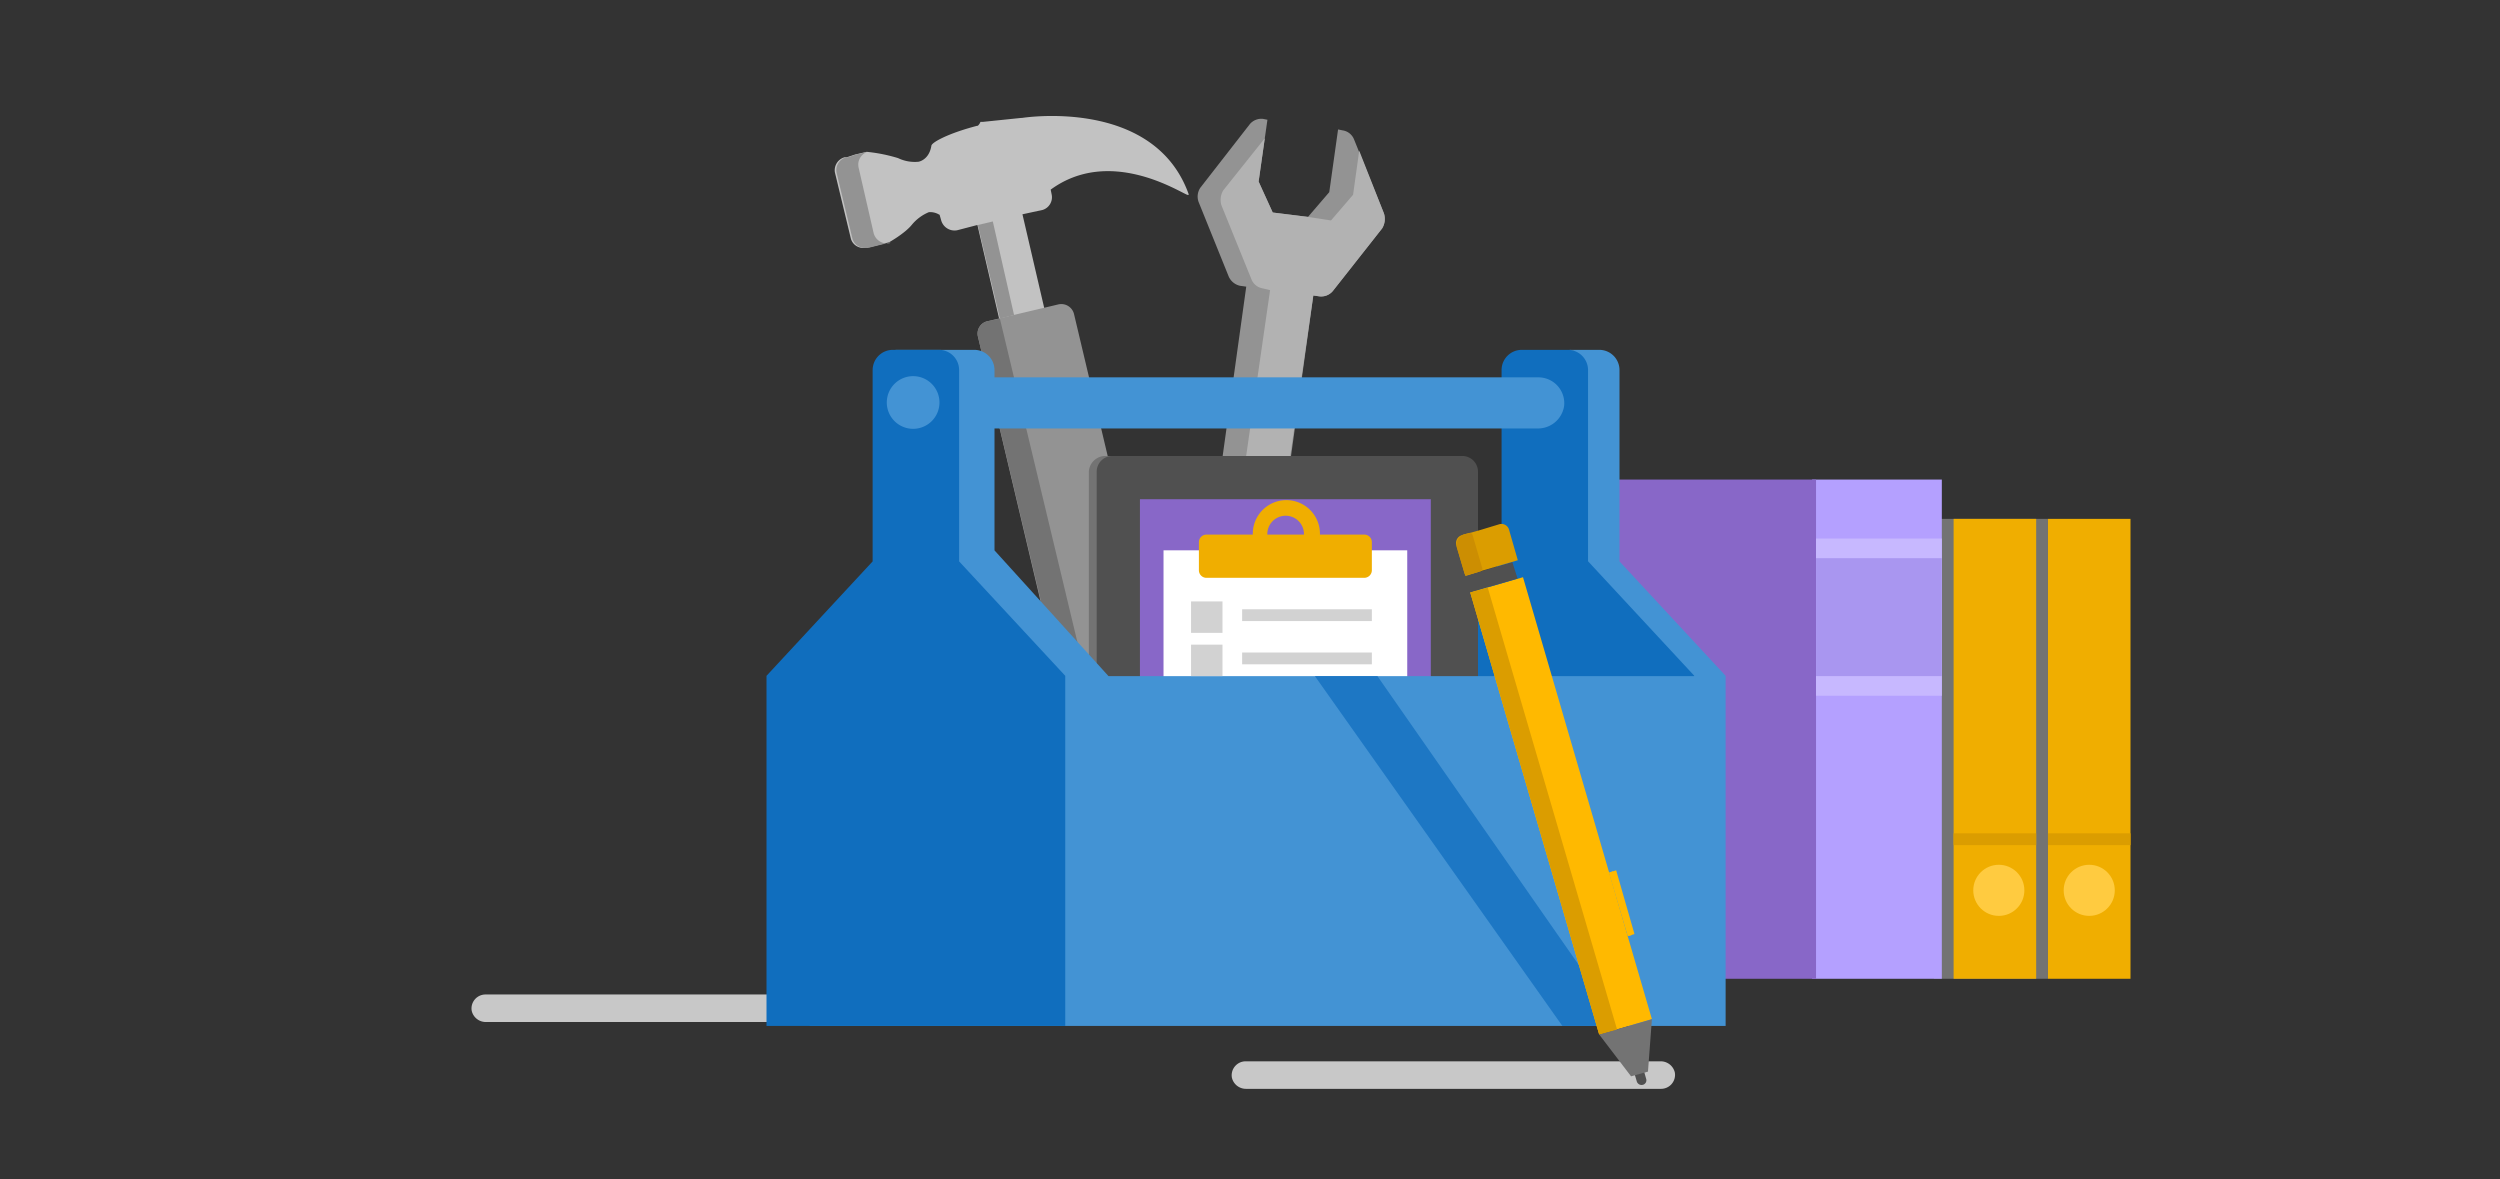 <svg xmlns="http://www.w3.org/2000/svg" viewBox="0 0 636 300"><rect x="0" y="0" width="636" height="300" fill="#333333" stroke="none"/><title>swimlane-web-app-tools-library</title><path d="M317,270H422.4a3.679,3.679,0,0,1,3.684,2.874A3.556,3.556,0,0,1,422.47,277H317.061a3.674,3.674,0,0,1-3.673-2.864A3.557,3.557,0,0,1,317,270" fill="#c8c8c8"/><rect x="492" y="132" width="29" height="117" transform="translate(1013 381) rotate(180)" fill="#737373"/><rect x="461" y="122" width="33" height="127" fill="#b4a0ff"/><rect x="403" y="122" width="59" height="127" transform="translate(865 371) rotate(-180)" fill="#8867c8"/><rect x="462" y="137" width="32" height="40" fill="#c7b8ff"/><rect x="462" y="142" width="32" height="30" fill="#a996f0"/><rect x="497" y="132" width="21" height="117" fill="#f0ae00"/><rect x="497" y="212" width="21" height="3" fill="#db9d00"/><circle cx="508.5" cy="226.5" r="6.5" fill="#ffcb40"/><rect x="521" y="132" width="21" height="117" fill="#f0ae00"/><rect x="521" y="212" width="21" height="3" fill="#db9d00"/><circle cx="531.5" cy="226.5" r="6.5" fill="#ffcb40"/><path d="M352.072,54.284,344.442,35.4a3.7,3.7,0,0,0-2.918-2.24l-1.118-.231-2.242,15.952-5.41,6.3-8.976-1.115-3.586-7.874,2.242-15.728-1.126-.223a3.834,3.834,0,0,0-3.357,1.347L305.365,47.759a4.037,4.037,0,0,0-.448,3.607l7.621,18.87a4.1,4.1,0,0,0,2.919,2.468l1.588.22L301.976,181.11l17.077,2.485L334.107,75.174l1.566.22a3.859,3.859,0,0,0,3.387-1.345L351.622,58.1a4.612,4.612,0,0,0,.45-3.816" fill="#939393"/><path d="M352.072,54.284l-6.287-15.951-1.564,11.224-5.609,6.521-5.858-.9-8.976-1.115-3.586-7.874,2.242-15.728-.67,4.71-10.57,13.26a4.68,4.68,0,0,0-.447,3.83L318.4,71.133a3.7,3.7,0,0,0,2.909,2.24l1.8.448L307.379,182.8l11.019,1.586L334.107,75.174l1.566.22a3.859,3.859,0,0,0,3.387-1.345L351.622,58.1a4.612,4.612,0,0,0,.45-3.816" fill="#b2b2b2"/><path d="M124,253H350.018a3.679,3.679,0,0,1,3.684,2.874,3.556,3.556,0,0,1-3.61,4.126H123.668A3.673,3.673,0,0,1,120,257.136,3.556,3.556,0,0,1,123.6,253" fill="#c8c8c8"/><path d="M408,142.731l-.213-48.591c0-2.839-5.89-5.14-8.734-5.14H387.146A5.146,5.146,0,0,0,382,94.146v48.645l-27,29.1V254h76.051l3.347-82.2Z" fill="#106ebe"/><path d="M302.447,49.537C293.679,24.6,260,30,260,30h-.22L250.1,31h-.668a2.621,2.621,0,0,1-.676,1h-.153c-7.079,1.824-11.42,4.117-11.652,5.028-.458,2.972-2.3,3.885-3.219,4.11a9.731,9.731,0,0,1-5.255-.913,40.762,40.762,0,0,0-7.991-1.6l-2.973.691L215.457,40h-.571a3.431,3.431,0,0,0-2.492,3.843l4.073,16.9A3.267,3.267,0,0,0,220.3,63h.449l5.405-1.35S230.2,59.4,232,57.15a11.113,11.113,0,0,1,4.3-3.172,4.408,4.408,0,0,1,2.7.668v-.125l.448,1.576a3.537,3.537,0,0,0,4.045,2.485l5.159-1.346,14.377,62,11.445-2.921-14.362-61.8L265.27,53.4a3.384,3.384,0,0,0,2.249-4.033l-.225-1.125c15.053-11.011,32.8.676,34.818,1.345" fill="#c2c2c2"/><path d="M294.8,170.824a3.35,3.35,0,0,1-2.462,4.06l-17.972,4.262a3.356,3.356,0,0,1-4.045-2.463L248.758,85.528a3.226,3.226,0,0,1,2.469-3.816L269.2,77.451a3.332,3.332,0,0,1,4.036,2.46Z" fill="#939393"/><path d="M254.367,81.036l-3.14.677a3.226,3.226,0,0,0-2.469,3.815l21.327,89.506a3.353,3.353,0,0,0,4.045,2.463l3.137-.9Z" fill="#737373"/><path d="M222.276,59.4l-3.829-16.688a3.407,3.407,0,0,1,2.25-4.071l-2.928.677L215.741,40h-.452a3.431,3.431,0,0,0-2.493,3.842l4.072,16.91A3.263,3.263,0,0,0,220.7,63h.452l5.406-1.348-.228.229a3.553,3.553,0,0,1-4.051-2.48" fill="#939393"/><polygon points="252.572 56.34 248.757 57.237 254.366 81.038 257.976 80.138 252.572 56.34" fill="#939393"/><path d="M281.06,248a4.072,4.072,0,0,1-4.06-4.06V120.091A4.209,4.209,0,0,1,281.079,116h89.086A4.168,4.168,0,0,1,374,120.091V244.144A3.959,3.959,0,0,1,370.165,248Z" fill="#737373"/><path d="M282.839,248A3.832,3.832,0,0,1,279,244.175V120.091A4.005,4.005,0,0,1,282.852,116h89.3A4.005,4.005,0,0,1,376,120.091V244.159A3.848,3.848,0,0,1,372.145,248Z" fill="#505050"/><rect x="290" y="127" width="74" height="111" fill="#8867c8"/><polygon points="367.973 183 368.196 187 370.831 187 371.494 183 367.973 183" fill="#969696"/><rect x="296" y="140" width="62" height="79" fill="#fff"/><path d="M347.083,136H335.789a8.54,8.54,0,1,0-17.074,0H306.92a1.935,1.935,0,0,0-1.92,2v7.078A1.923,1.923,0,0,0,306.917,147h40.155A1.94,1.94,0,0,0,349,145v-7.078A1.917,1.917,0,0,0,347.083,136Zm-24.673,0a4.66,4.66,0,1,1,9.316,0Z" fill="#f0ae00"/><path d="M412,142.818V94.146A5.146,5.146,0,0,0,406.854,89h-8.036A5.164,5.164,0,0,1,404,94.146v48.645l27,29.1V172H282l-29-31.984V109H391.152a6.718,6.718,0,0,0,6.76-5.709A6.577,6.577,0,0,0,391.262,96H253V94.146A5.146,5.146,0,0,0,247.854,89h-19.52A5.334,5.334,0,0,0,223,94.334v56.461l-17,21.137V261H439V171.932Z" fill="#4393d4"/><polygon points="412.452 261 350.414 172 334.507 172 397.469 261 412.452 261" fill="#1d77c4"/><path d="M416.377,275.048l-1.087-3.673,2.412-.734,1.075,3.792a1.194,1.194,0,0,1-.771,1.528h0A1.28,1.28,0,0,1,416.377,275.048Z" fill="#505050"/><polygon points="387.452 146.846 378.467 149.432 374.026 150.727 406.821 263.161 411.38 261.889 420.247 259.28 387.452 146.846" fill="#ffb900"/><polygon points="374.201 146.09 375.427 150.28 386.072 147.18 384.727 142.979 374.201 146.09" fill="#505050"/><polygon points="419.245 272.613 420.247 259.28 406.821 263.161 414.942 273.817 419.245 272.613" fill="#737373"/><polygon points="374.026 150.727 406.821 263.161 411.38 261.889 378.467 149.432 374.026 150.727" fill="#db9d00"/><path d="M383.911,134.805a2,2,0,0,0-2.47-1.443l-5.089,1.543c-.5.142-1.261.352-2.019.567-.622.119-1.378.33-1.883.471l-.645.237a2.066,2.066,0,0,0-1.317,2.494l2.312,7.863,4.456-1.413,8.875-2.6Z" fill="#db9d00"/><path d="M377.115,144.619,374.588,136a.776.776,0,0,0-.763-.385,11.28,11.28,0,0,1-1.375.33h0a2.852,2.852,0,0,0-1.843,3.353l1.96,6.6c.164.388.485.571.759.385l3.286-.922A.648.648,0,0,0,377.115,144.619Z" fill="#cc8e02"/><polygon points="414.149 238.131 409.361 222.013 411.15 221.402 415.81 237.617 414.149 238.131" fill="#ffb900"/><polygon points="414.149 238.131 409.361 222.013 410.392 221.617 415.166 237.849 414.149 238.131" fill="#ffb900"/><path d="M244,142.818V94.145A5.144,5.144,0,0,0,238.855,89H227.146A5.146,5.146,0,0,0,222,94.146v48.672l-27,29.113V261h76V171.931Zm-11.7-33.726a6.7,6.7,0,1,1,6.7-6.7,6.7,6.7,0,0,1-6.7,6.7" fill="#106ebe"/><rect x="303" y="153" width="8" height="8" fill="#d2d2d2"/><rect x="303" y="164" width="8" height="8" fill="#d2d2d2"/><rect x="316" y="155" width="33" height="3" fill="#d2d2d2"/><rect x="316" y="166" width="33" height="3" fill="#d2d2d2"/></svg>